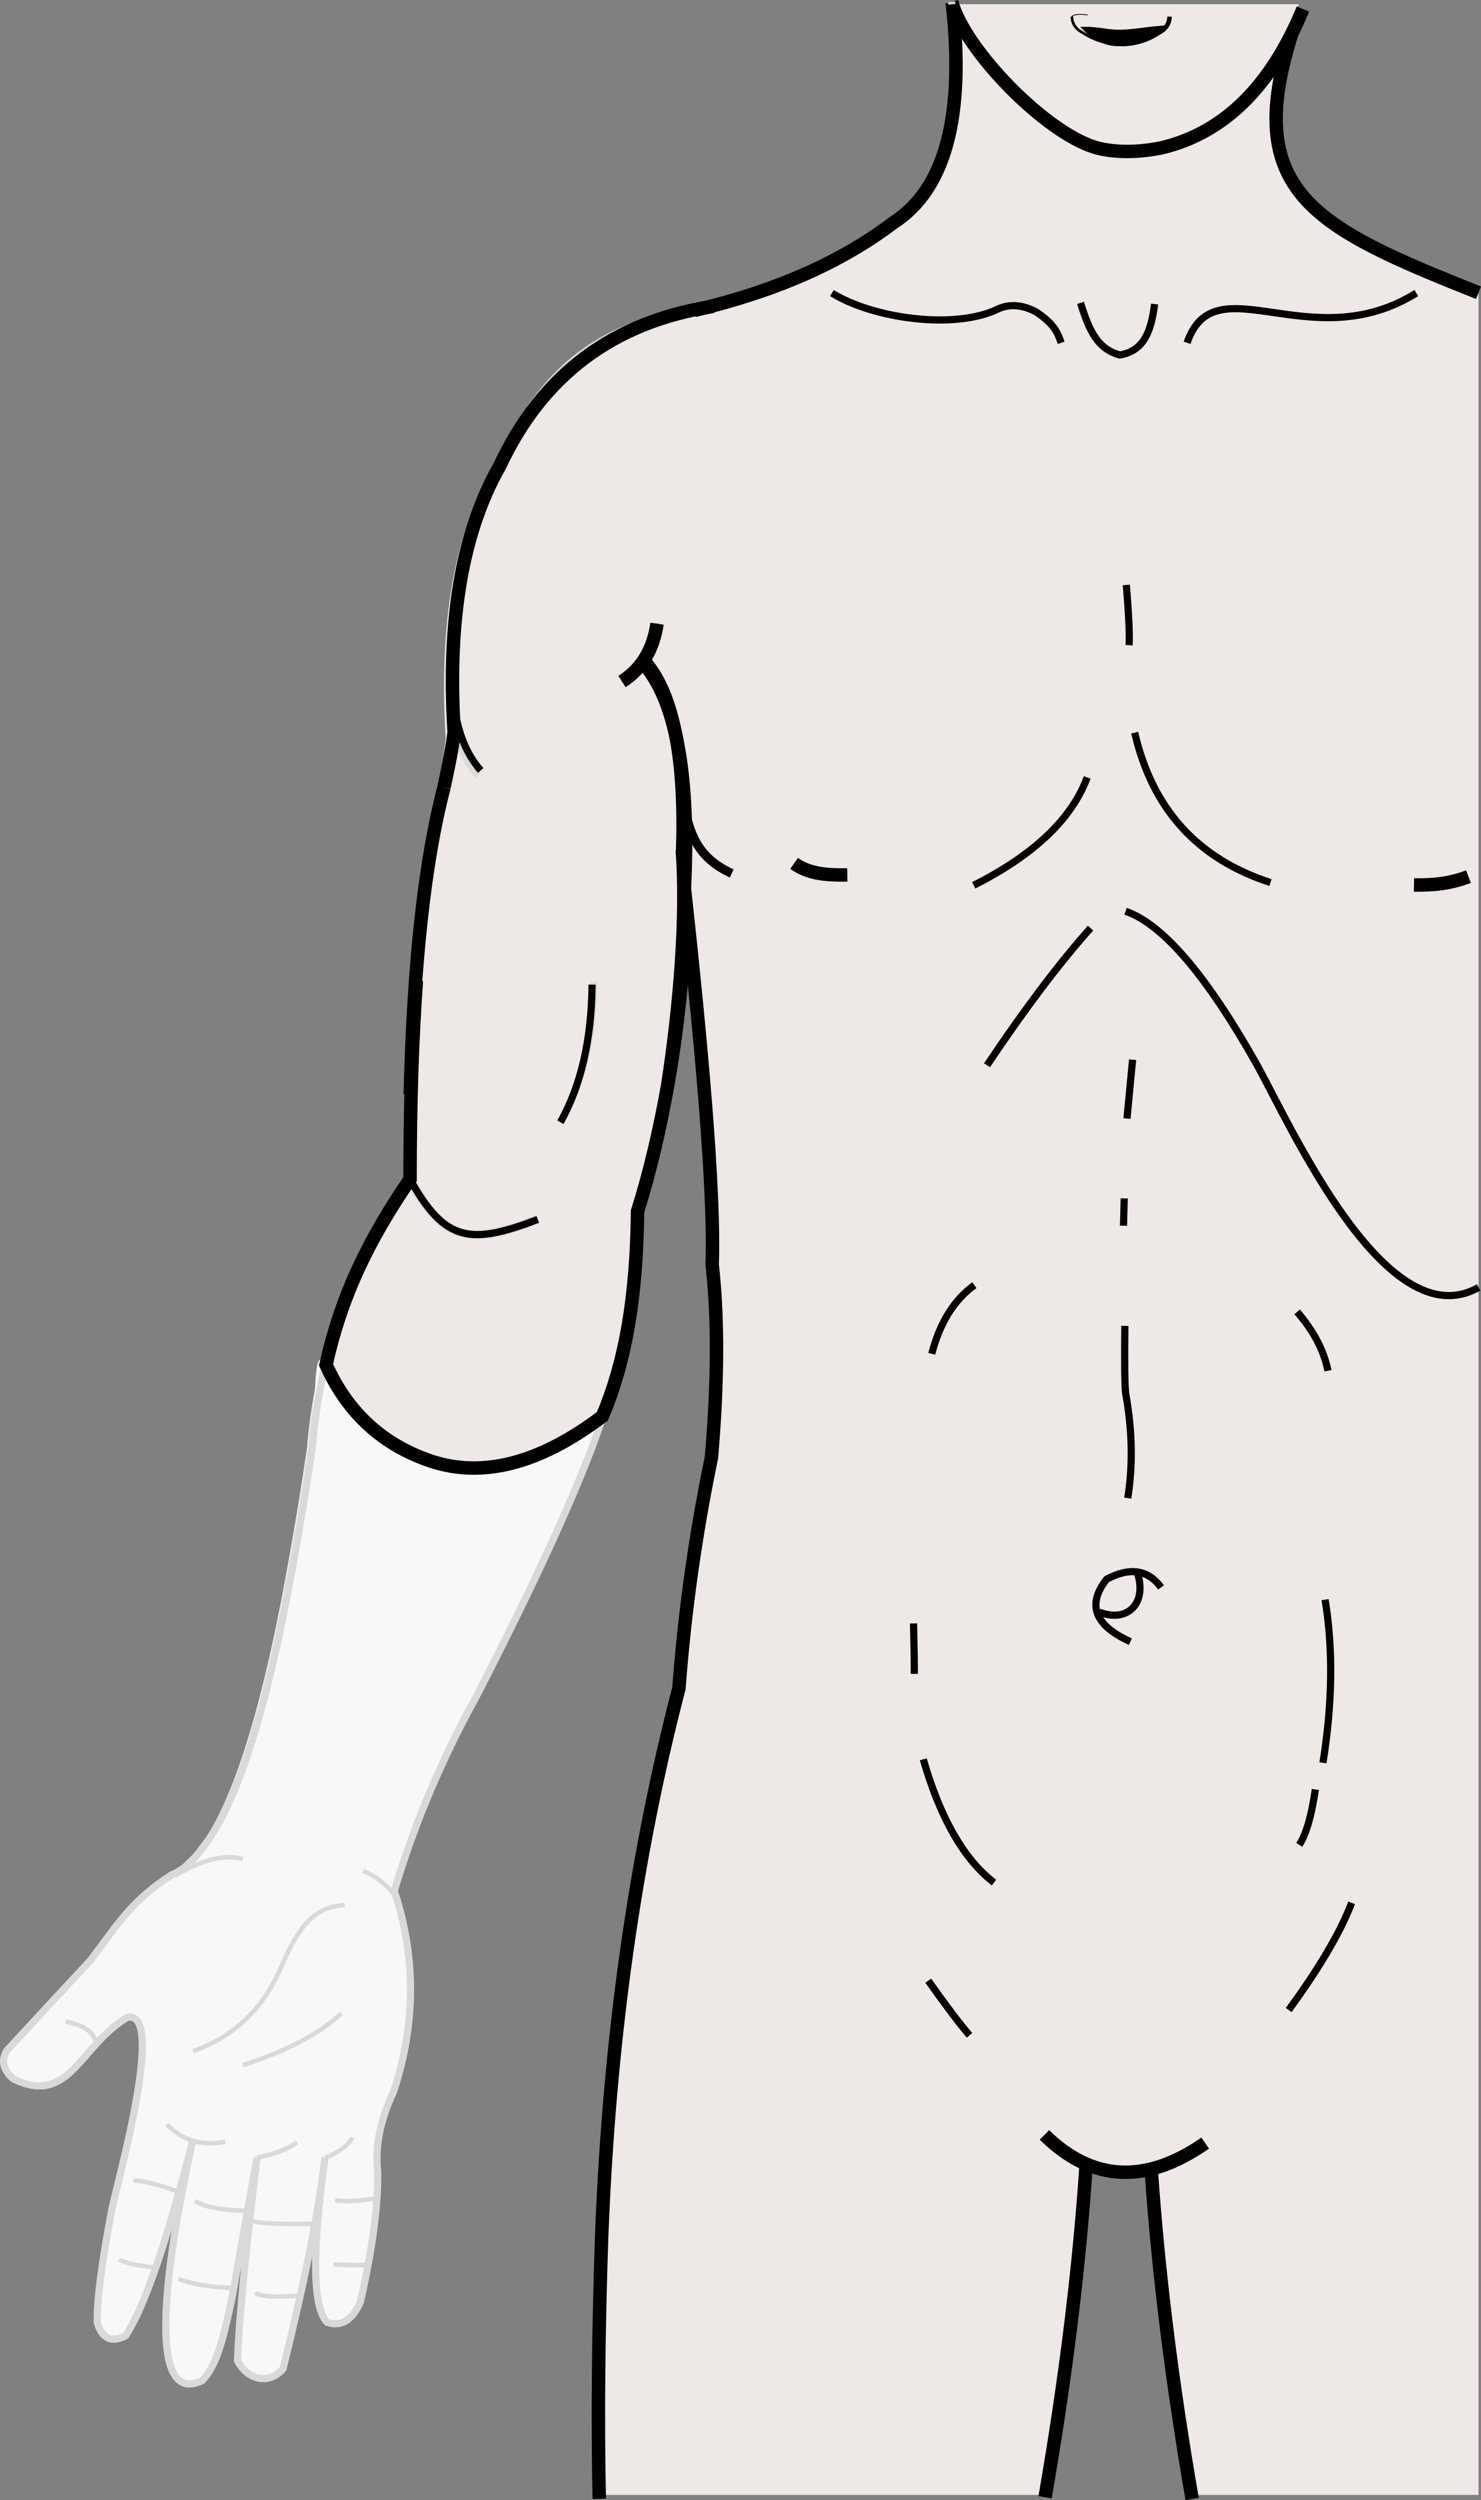 <?xml version="1.0" encoding="UTF-8" standalone="no"?>
<svg
   xmlns:dc="http://purl.org/dc/elements/1.1/"
   xmlns:cc="http://creativecommons.org/ns#"
   xmlns:rdf="http://www.w3.org/1999/02/22-rdf-syntax-ns#"
   xmlns:svg="http://www.w3.org/2000/svg"
   xmlns="http://www.w3.org/2000/svg"
   xmlns:sodipodi="http://sodipodi.sourceforge.net/DTD/sodipodi-0.dtd"
   xmlns:inkscape="http://www.inkscape.org/namespaces/inkscape"
   xml:space="preserve"
   width="139.954mm"
   height="236.148mm"
   version="1.1"
   style="clip-rule:evenodd;fill-rule:evenodd;image-rendering:optimizeQuality;shape-rendering:geometricPrecision;text-rendering:geometricPrecision"
   viewBox="0 0 13995.378 23614.818"
   id="svg150"
   sodipodi:docname="4.svg"
   inkscape:version="1.0.2 (e86c870879, 2021-01-15)"><rect x="0" y="0" width="13995.378" height="23614.818" fill="#808080" stroke="none"/><sodipodi:namedview
   pagecolor="#ffffff"
   bordercolor="#666666"
   borderopacity="1"
   objecttolerance="10"
   gridtolerance="10"
   guidetolerance="10"
   inkscape:pageopacity="0"
   inkscape:pageshadow="2"
   inkscape:window-width="797"
   inkscape:window-height="480"
   id="namedview152"
   showgrid="false"
   inkscape:zoom="0.85830833"
   inkscape:cx="257.98846"
   inkscape:cy="452.78568"
   inkscape:window-x="23"
   inkscape:window-y="15"
   inkscape:window-maximized="0"
   inkscape:current-layer="svg150" />
 <defs
   id="defs4">
  <style
   type="text/css"
   id="style2">
   <![CDATA[
    .str8 {stroke:black;stroke-width:7.62}
    .str6 {stroke:black;stroke-width:25.4}
    .str7 {stroke:black;stroke-width:42.33}
    .str0 {stroke:#D9D9D9;stroke-width:42.33}
    .str5 {stroke:black;stroke-width:67.73}
    .str3 {stroke:#D9D9D9;stroke-width:67.73}
    .str4 {stroke:black;stroke-width:84.67}
    .str2 {stroke:#D9D9D9;stroke-width:84.67}
    .str1 {stroke:black;stroke-width:127}
    .fil1 {fill:none}
    .fil3 {fill:black}
    .fil2 {fill:#EEE8E7}
    .fil0 {fill:#F8F8F8}
   ]]>
  </style>
 </defs>
 <g
   id="Слой_x0020_1"
   transform="translate(-674.055,-520.046)">
  <path
   class="fil0"
   d="m 4536,19765 c -895,252 -1636,180 -2224,-216 -166,-194 -230,-463 -191,-806 7,-192 115,-392 324,-602 -43,32 -86,56 -130,72 -387,250 -506,462 -769,810 -242,259 -506,544 -792,854 -55,93 -35,182 61,266 532,263 627,-314 1079,-581 368,-78 -95,1558 -147,1814 -99,522 -145,880 -137,1073 45,149 134,190 266,123 177,-267 389,-881 635,-1845 -38,196 -605,2598 89,2268 133,-137 193,-363 280,-769 159,-893 239,-1339 239,-1339 -112,928 -174,1568 -184,1920 85,183 308,209 379,84 229,-403 430,-1849 448,-2004 -124,896 -117,1415 20,1558 134,44 238,-20 314,-191 115,-503 170,-915 164,-1237 -26,-234 24,-485 150,-751 56,-168 97,-335 124,-501 z"
   id="path7" />
  <path
   class="fil1 str0"
   d="m 2336,18210 c 263,-106 482,-136 657,-90"
   id="path9" />
  <path
   class="fil1 str0"
   d="m 4452,18529 c -106,-144 -221,-239 -344,-283"
   id="path11" />
  <path
   class="fil1 str0"
   d="m 2250,20585 c 150,153 334,208 552,164"
   id="path13" />
  <path
   class="fil1 str0"
   d="m 3105,20900 c 172,-36 296,-85 375,-146"
   id="path15" />
  <path
   class="fil1 str0"
   d="m 3747,20900 c 128,-50 214,-113 257,-189"
   id="path17" />
  <path
   class="fil2"
   d="M 14646,24086 V 3285 c -516,-204 -1060,-492 -1632,-867 -258,-128 -341,-609 -248,-1443 60,-108 130,-290 182,-415 H 9614 c 218,1948 -461,2278 -2242,2855 -956,145 -1639,655 -2049,1530 -360,631 -505,1483 -437,2555 -25,210 -47,369 -68,478 -219,839 -329,2073 -328,3702 -540,789 -845,1627 -915,2514 -51,356 -115,743 -191,1161 -254,1401 -541,2274 -868,2666 -243,200 -394,547 -520,945 -139,396 84,772 605,976 695,302 1566,215 1887,-397 127,-469 -16,-767 -141,-1140 185,-624 445,-1239 779,-1844 575,-1117 967,-1977 1175,-2582 218,-516 332,-1181 342,-1995 304,-964 506,-2352 434,-3351 154,1410 303,3150 276,3853 57,510 55,1118 -7,1824 -151,730 -254,1456 -307,2179 -418,1603 -661,3336 -731,5198 -30,867 -38,1667 -24,2398 h 4222 c 188,-1090 314,-2122 380,-3096 218,63 303,82 615,40 66,964 192,1978 377,3056 h 2770 z"
   id="path19" />
  <path
   class="fil0"
   d="m 3624,14195 c -51,356 -115,743 -191,1161 -254,1401 -541,2274 -868,2666 -243,200 -531,530 -656,927 -139,396 194,838 715,1042 508,221 1376,345 1782,83 150,-97 114,-389 142,-539 109,-509 -80,-768 -152,-1130 185,-624 445,-1239 779,-1844 575,-1117 967,-1977 1175,-2582 -615,460 -1044,436 -1405,391 -716,-89 -1043,-713 -1190,-960 -127,-214 -92,297 -131,785 z"
   id="path21" />
  <path
   class="fil1 str1"
   d="m 12063,20762 c -561,391 -1068,366 -1519,-77"
   id="path23" />
  <path
   class="fil1 str1"
   d="m 11552,21000 c 67,982 197,2024 388,3124"
   id="path25" />
  <path
   class="fil1 str1"
   d="m 10938,20967 c -66,987 -196,2034 -388,3140"
   id="path27" />
  <path
   class="fil1 str2"
   d="m 4542,11658 c 331,600 578,620 1208,380"
   id="path29" />
  <path
   class="fil1 str3"
   d="m 5991,11076 c 192,-344 291,-772 295,-1284"
   id="path31" />
  <path
   class="fil1 str4"
   d="M 7589,8770 C 7215,8597 7134,8324 7094,7680"
   id="path33" />
  <path
   class="fil1 str3"
   d="m 4923,6876 c -10,431 80,754 270,967"
   id="path35" />
  <path
   class="fil1 str1"
   d="m 8178,8675 c 138,98 301,112 503,109"
   id="path37" />
  <path
   class="fil1 str1"
   d="m 14551,8800 c -168,63 -313,82 -515,79"
   id="path39" />
  <path
   class="fil1 str5"
   d="m 8536,3288 c 385,240 1164,352 1574,148 122,-52 239,-29 350,27 169,110 208,194 242,295"
   id="path41" />
  <path
   class="fil1 str5"
   d="m 14058,3288 c -1000,623 -1905,-293 -2166,470"
   id="path43" />
  <path
   class="fil1 str5"
   d="m 10885,3381 c 83,268 164,437 372,492 220,-39 294,-208 328,-481"
   id="path45" />
  <path
   class="fil1 str0"
   d="m 4448,18475 c -106,-144 -221,-239 -344,-283"
   id="path47" />
  <path
   class="fil1 str5"
   d="m 11356,16026 c -339,-154 -413,-351 -224,-590 218,-116 390,-91 514,77"
   id="path49" />
  <path
   class="fil1 str5"
   d="m 11063,15747 c 260,102 447,-76 364,-357"
   id="path51" />
  <path
   class="fil1 str6"
   d="m 10803,677 c 3,69 39,121 109,156 104,68 222,103 352,104"
   id="path53" />
  <path
   class="fil1 str7"
   d="m 11727,677 c -3,69 -39,121 -109,156 -104,68 -222,103 -352,104"
   id="path55" />
  <path
   class="fil3 str7"
   d="m 11626,786 c -272,196 -503,199 -694,8 109,-1 212,29 321,28 122,-1 251,-26 373,-36 z"
   id="path57" />
  <path
   class="fil1 str1"
   d="m 12987,605 c -304,736 -750,1173 -1339,1312 -279,56 -498,33 -625,-5 C 10554,1771 9795,999 9667,537"
   id="path59" />
  <path
   class="fil1 str3"
   d="m 9667,537 c 218,1948 -461,2278 -2242,2855 m -176,58 c -956,145 -1463,597 -1873,1472 -360,631 -505,1483 -437,2555 -25,210 -47,369 -68,478 -219,839 -329,2073 -328,3702 -540,789 -845,1627 -915,2514 -51,356 -115,743 -191,1161 -254,1401 -541,2274 -868,2666 m 1831,383 c 185,-624 445,-1239 779,-1844 575,-1117 967,-1977 1175,-2582 218,-516 332,-1181 342,-1995 304,-964 506,-2352 434,-3351 32,-883 -84,-1482 -348,-1797"
   id="path61" />
  <path
   class="fil1 str1"
   d="m 12882,836 c -474,1498 205,1830 1764,2449"
   id="path63" />
  <path
   class="fil1 str0"
   d="m 2323,18241 c 257,-159 472,-208 646,-162"
   id="path65" />
  <path
   class="fil1 str8"
   d="m 10803,677 c 17,-21 67,-26 150,-16"
   id="path67" />
  <path
   class="fil1 str5"
   d="m 9446,19228 c 164,232 294,404 390,516"
   id="path69" />
  <path
   class="fil1 str5"
   d="m 12852,19505 c 291,-398 489,-735 595,-1012"
   id="path71" />
  <path
   class="fil1 str5"
   d="m 9399,17137 c 161,558 384,946 668,1164"
   id="path73" />
  <path
   class="fil1 str5"
   d="m 13104,17422 c -36,248 -86,422 -152,523"
   id="path75" />
  <path
   class="fil1 str5"
   d="m 13196,15629 c 77,463 70,977 -20,1541"
   id="path77" />
  <path
   class="fil1 str5"
   d="m 9307,15854 c 6,243 8,401 7,476"
   id="path79" />
  <path
   class="fil1 str5"
   d="m 11304,13043 c -4,331 -2,542 7,635 64,352 70,683 20,992"
   id="path81" />
  <path
   class="fil1 str5"
   d="m 12932,12911 c 157,182 254,367 291,556"
   id="path83" />
  <path
   class="fil1 str5"
   d="m 9479,13307 c 77,-294 211,-510 403,-648"
   id="path85" />
  <path
   class="fil1 str5"
   d="m 11298,11839 c -4,172 -7,258 -7,258"
   id="path87" />
  <path
   class="fil1 str5"
   d="m 10001,10582 c 356,-531 682,-964 979,-1296"
   id="path89" />
  <path
   class="fil1 str5"
   d="m 11311,9127 c 353,122 767,608 1244,1455 323,588 1223,2591 2092,2098"
   id="path91" />
  <path
   class="fil1 str5"
   d="m 11377,10529 c -35,370 -53,556 -53,556"
   id="path93" />
  <path
   class="fil1 str5"
   d="m 11397,7440 c 166,722 594,1193 1283,1416"
   id="path95" />
  <path
   class="fil1 str5"
   d="m 9876,8882 c 570,-288 927,-628 1072,-1019"
   id="path97" />
  <path
   class="fil1 str5"
   d="m 11318,6045 c 23,282 32,472 26,569"
   id="path99" />
  <path
   class="fil1 str0"
   d="m 3932,18514 c -293,16 -436,204 -601,585 -171,397 -449,661 -833,794"
   id="path101" />
  <path
   class="fil1 str0"
   d="m 3900,19536 c -294,273 -699,412 -932,491"
   id="path103" />
  <path
   class="fil1 str0"
   d="m 2368,21224 c -207,-74 -351,-110 -433,-107"
   id="path105" />
  <path
   class="fil1 str0"
   d="m 2148,21940 c -204,-24 -319,-51 -345,-82"
   id="path107" />
  <path
   class="fil1 str0"
   d="m 2981,21401 c -230,-7 -384,-38 -463,-93"
   id="path109" />
  <path
   class="fil1 str0"
   d="m 2885,22131 c -230,-8 -406,-38 -526,-88"
   id="path111" />
  <path
   class="fil1 str0"
   d="m 3652,21523 c -281,8 -482,0 -603,-23"
   id="path113" />
  <path
   class="fil1 str0"
   d="m 3514,22202 c -240,19 -382,10 -428,-27"
   id="path115" />
  <path
   class="fil1 str0"
   d="m 4239,21283 c -173,27 -306,33 -399,19"
   id="path117" />
  <path
   class="fil1 str0"
   d="m 4156,21913 c -171,2 -280,0 -328,-9"
   id="path119" />
  <path
   class="fil1 str0"
   d="m 1585,19825 c -18,-108 -116,-178 -292,-210"
   id="path121" />
  <path
   class="fil1 str1"
   d="m 6337,24122 c -16,-748 -8,-1567 22,-2458 70,-1863 313,-3595 731,-5198 54,-723 156,-1449 307,-2179 61,-706 64,-1314 7,-1824 26,-703 -108,-2141 -262,-3551 49,-1041 -72,-1740 -363,-2098"
   id="path123" />
  <path
   class="fil1 str1"
   d="m 9674,560 c 117,1060 -68,1747 -554,2061 -473,358 -1074,639 -1884,831"
   id="path125" />
  <path
   class="fil1 str3"
   d="m 2639,17904 c -113,164 -217,275 -340,322 -387,250 -506,462 -769,809 -242,259 -506,544 -792,854 -55,93 -35,182 61,266 532,263 627,-314 1079,-581 368,-78 -95,1558 -147,1814 -99,522 -145,879 -137,1072 45,149 134,190 266,123 177,-266 389,-881 635,-1844 -38,196 -605,2598 89,2267 133,-137 193,-363 280,-769 159,-893 239,-1339 239,-1339 -112,928 -174,1568 -184,1920 96,187 302,228 430,75 207,-834 339,-1499 396,-1995 -124,896 -117,1415 20,1557 133,44 238,-20 314,-191 115,-503 170,-915 164,-1236 -26,-234 24,-485 150,-751 214,-646 211,-1285 7,-1896"
   id="path127" />
  <path
   class="fil1"
   d="m 7174,9200 c 5,-207 1,-406 -13,-591 -825,373 -1585,240 -2282,-400 -177,815 -265,1949 -265,3402 -1,2 -3,4 -4,6"
   id="path129" />
  <path
   class="fil1"
   d="m 7174,9200 c 5,-207 1,-406 -13,-591 -825,373 -1585,240 -2282,-400 -177,815 -265,1949 -265,3402 -1,2 -3,4 -4,6"
   id="path131" />
  <path
   class="fil1 str1"
   d="m 7124,8579 c 32,-870 -84,-1486 -345,-1796 M 4870,7956 c 21,-107 71,-313 96,-519 -67,-1056 76,-1895 431,-2517 404,-862 1077,-1364 2019,-1507"
   id="path133" />
  <path
   class="fil1 str7"
   d="m 6552,6957 c 185,-118 295,-300 331,-546"
   id="path135" />
  <path
   class="fil1 str1"
   d="m 6552,6957 c 185,-118 295,-300 331,-546"
   id="path137" />
  <path
   class="fil1 str5"
   d="m 4951,6844 c -10,425 79,743 266,953"
   id="path139" />
  <path
   class="fil1 str1"
   d="m 4870,7955 c -182,698 -288,1660 -319,2903 m 2432,-80 c 117,-769 185,-1590 139,-2226"
   id="path141" />
  <path
   class="fil1 str5"
   d="m 5970,11120 c 195,-348 294,-781 299,-1300"
   id="path143" />
  <path
   class="fil1 str5"
   d="m 4549,11658 c 331,600 578,620 1207,380"
   id="path145" />
  <path
   class="fil1 str1"
   d="m 4609,9783 c -40,553 -60,1177 -60,1875 -401,586 -652,1112 -794,1752 194,433 506,731 936,891 507,193 1066,58 1676,-404 218,-516 323,-1123 332,-1936 229,-726 400,-1693 440,-2552"
   id="path147" />
 </g>
</svg>
